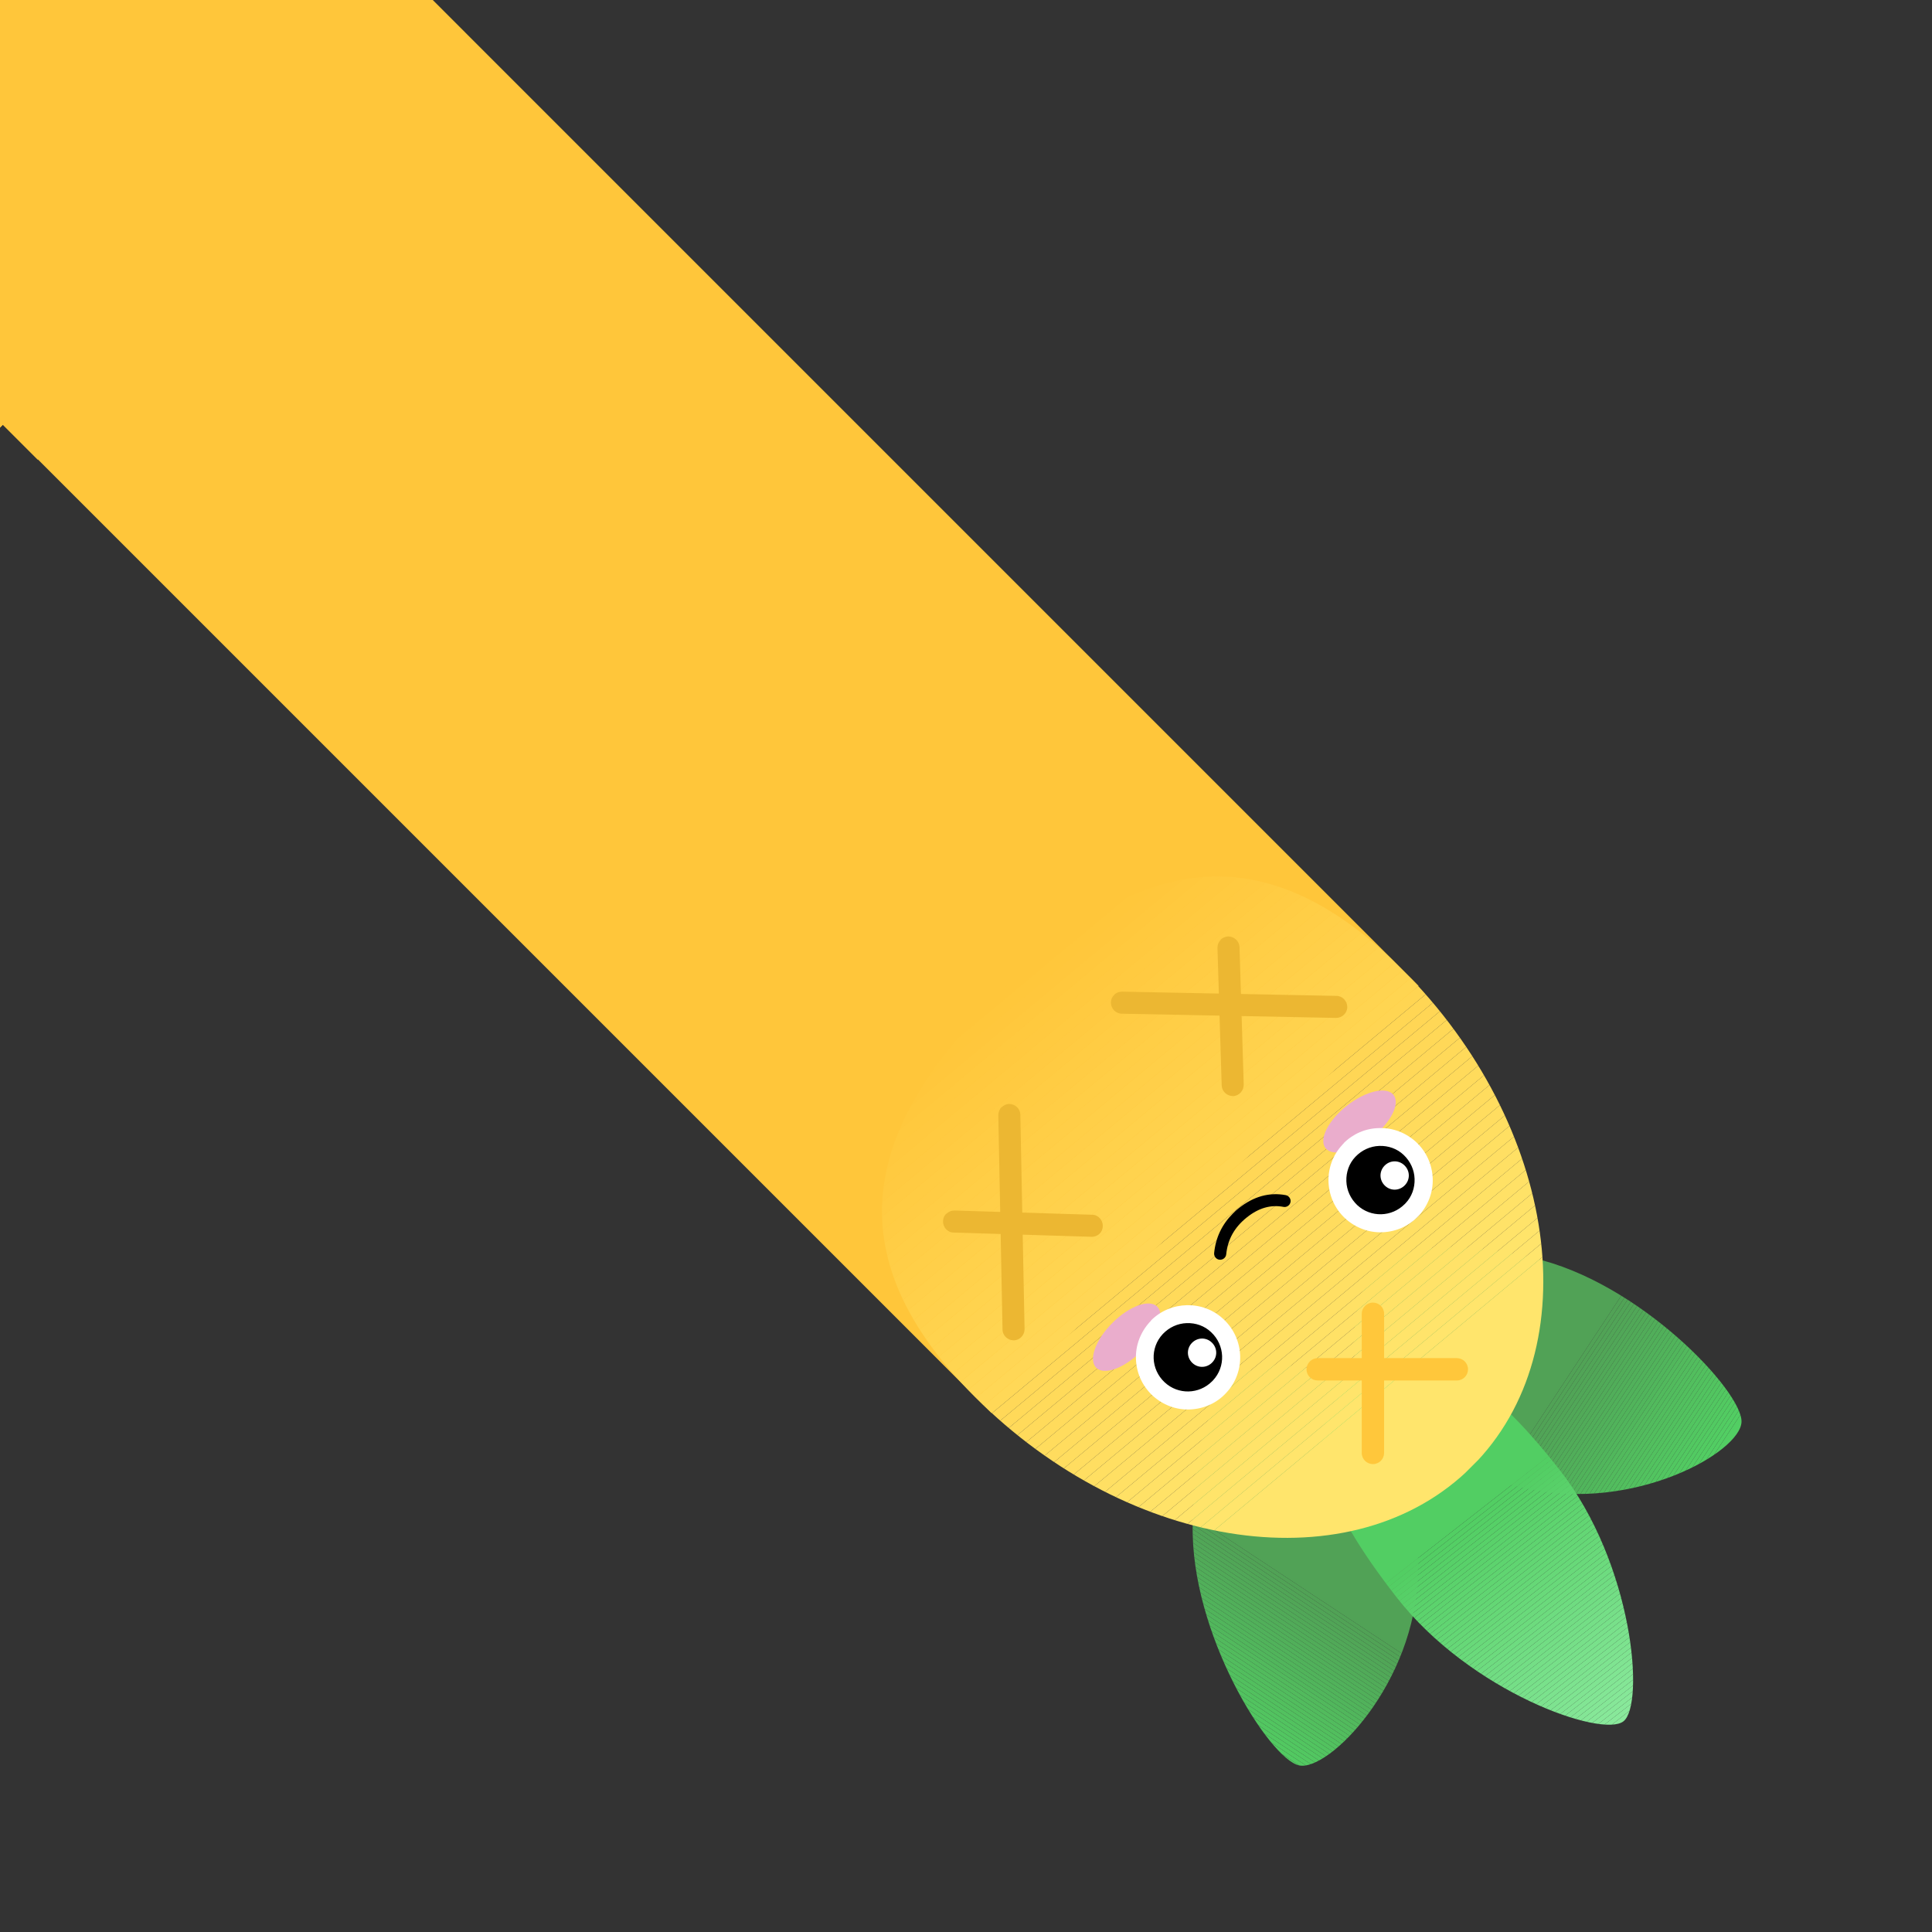 <?xml version="1.0" encoding="UTF-8"?>
<svg id="Layer_1" xmlns="http://www.w3.org/2000/svg" xmlns:xlink="http://www.w3.org/1999/xlink" viewBox="0 0 64 64">
  <rect x="0" y="0" width="64" height="64" fill="#333333" stroke="none"/>
  <defs>
    <style>
      .cls-1, .cls-2 {
        fill: #ffc63a;
      }

      .cls-3 {
        fill: #52c25f;
      }

      .cls-3, .cls-4, .cls-5, .cls-6, .cls-7, .cls-8, .cls-9, .cls-10, .cls-11, .cls-12, .cls-13, .cls-14, .cls-15, .cls-16, .cls-17, .cls-18, .cls-19, .cls-20, .cls-21, .cls-22, .cls-23, .cls-24, .cls-25, .cls-26, .cls-27, .cls-28, .cls-29, .cls-30, .cls-31, .cls-32, .cls-33, .cls-34, .cls-35, .cls-36, .cls-37, .cls-38, .cls-39, .cls-40, .cls-41, .cls-42, .cls-43, .cls-44, .cls-45, .cls-46, .cls-47, .cls-48, .cls-49, .cls-50, .cls-51, .cls-52, .cls-53, .cls-54, .cls-55, .cls-56, .cls-57, .cls-58, .cls-59, .cls-60, .cls-61, .cls-62, .cls-63, .cls-64, .cls-65, .cls-66, .cls-67, .cls-68, .cls-69, .cls-70, .cls-71, .cls-72, .cls-73, .cls-74, .cls-75, .cls-76, .cls-77, .cls-78, .cls-79, .cls-80, .cls-2, .cls-81, .cls-82, .cls-83, .cls-84, .cls-85, .cls-86, .cls-87, .cls-88, .cls-89, .cls-90, .cls-91, .cls-92, .cls-93, .cls-94, .cls-95, .cls-96, .cls-97, .cls-98, .cls-99, .cls-100, .cls-101, .cls-102, .cls-103, .cls-104, .cls-105, .cls-106, .cls-107, .cls-108, .cls-109, .cls-110, .cls-111, .cls-112, .cls-113, .cls-114, .cls-115, .cls-116, .cls-117, .cls-118, .cls-119, .cls-120, .cls-121, .cls-122, .cls-123, .cls-124, .cls-125, .cls-126, .cls-127, .cls-128, .cls-129, .cls-130, .cls-131, .cls-132, .cls-133, .cls-134, .cls-135, .cls-136, .cls-137, .cls-138, .cls-139, .cls-140, .cls-141, .cls-142, .cls-143, .cls-144, .cls-145, .cls-146, .cls-147, .cls-148, .cls-149, .cls-150, .cls-151, .cls-152, .cls-153 {
        fill-rule: evenodd;
      }

      .cls-4 {
        fill: #52b95d;
      }

      .cls-5 {
        fill: #fc4;
      }

      .cls-6 {
        fill: #ffcf48;
      }

      .cls-7 {
        fill: #ffdc5e;
      }

      .cls-8 {
        fill: #ffce47;
      }

      .cls-9 {
        fill: #ffd654;
      }

      .cls-10 {
        fill: #89e99b;
      }

      .cls-11 {
        fill: #51a457;
      }

      .cls-12 {
        fill: #82e594;
      }

      .cls-13 {
        fill: #54cf65;
      }

      .cls-14 {
        fill: #51a858;
      }

      .cls-15 {
        fill: #51b65c;
      }

      .cls-16 {
        fill: #52c460;
      }

      .cls-17 {
        fill: #ffda5a;
      }

      .cls-18 {
        fill: #51b25b;
      }

      .cls-19 {
        fill: #83e695;
      }

      .cls-20, .cls-154 {
        fill: #fff;
      }

      .cls-21 {
        fill: #52bd5e;
      }

      .cls-22 {
        fill: #7be28d;
      }

      .cls-23 {
        fill: #7ce28e;
      }

      .cls-155, .cls-88 {
        fill: #ffc73b;
      }

      .cls-24 {
        fill: #5dd36e;
      }

      .cls-25 {
        fill: #ffd655;
      }

      .cls-26 {
        fill: #ffe165;
      }

      .cls-27 {
        fill: #71dd83;
      }

      .cls-28 {
        fill: #ffda5b;
      }

      .cls-29 {
        fill: #ffe56c;
      }

      .cls-30 {
        fill: #52c05f;
      }

      .cls-31 {
        fill: #5cd36d;
      }

      .cls-32 {
        fill: #51ac59;
      }

      .cls-33 {
        fill: #51a758;
      }

      .cls-34 {
        fill: #52c661;
      }

      .cls-35 {
        fill: #ffca40;
      }

      .cls-36 {
        fill: #5ed46f;
      }

      .cls-37 {
        fill: #75df87;
      }

      .cls-38 {
        fill: #ffe267;
      }

      .cls-39 {
        fill: #51b35b;
      }

      .cls-40 {
        fill: #ffd858;
      }

      .cls-41 {
        fill: #ffdc5d;
      }

      .cls-42 {
        fill: #87e899;
      }

      .cls-43 {
        fill: #73de85;
      }

      .cls-44 {
        fill: #6ddb7e;
      }

      .cls-45 {
        fill: #ffd450;
      }

      .cls-156 {
        fill: #eaadcc;
      }

      .cls-46 {
        fill: #ffcc43;
      }

      .cls-47 {
        fill: #86e798;
      }

      .cls-48 {
        fill: #51a356;
      }

      .cls-49 {
        fill: #51b45b;
      }

      .cls-50 {
        fill: #6edc80;
      }

      .cls-51 {
        fill: #ffdd60;
      }

      .cls-52 {
        fill: #ffce46;
      }

      .cls-53 {
        fill: #ffc93f;
      }

      .cls-54 {
        fill: #ffcf49;
      }

      .cls-55 {
        fill: #65d776;
      }

      .cls-56 {
        fill: #88e89a;
      }

      .cls-57 {
        fill: #ffe268;
      }

      .cls-58 {
        fill: #52ba5d;
      }

      .cls-59 {
        fill: #51b05a;
      }

      .cls-60 {
        fill: #51ae5a;
      }

      .cls-61 {
        fill: #52be5e;
      }

      .cls-62 {
        fill: #ffd14b;
      }

      .cls-63 {
        fill: #5ad26b;
      }

      .cls-64 {
        fill: #5fd470;
      }

      .cls-65 {
        fill: #63d674;
      }

      .cls-66 {
        fill: #52c15f;
      }

      .cls-67 {
        fill: #ffdf62;
      }

      .cls-68 {
        fill: #56d067;
      }

      .cls-69 {
        fill: #51ad59;
      }

      .cls-70 {
        fill: #77e089;
      }

      .cls-71 {
        fill: #6bda7c;
      }

      .cls-72 {
        fill: #52c761;
      }

      .cls-157 {
        clip-path: url(#clippath-1);
      }

      .cls-158 {
        clip-path: url(#clippath-3);
      }

      .cls-159 {
        clip-path: url(#clippath-2);
      }

      .cls-73 {
        fill: #ffe46a;
      }

      .cls-74 {
        fill: #52c360;
      }

      .cls-75 {
        fill: #ffdb5c;
      }

      .cls-77 {
        fill: #52c560;
      }

      .cls-78 {
        fill: #ffe46b;
      }

      .cls-79 {
        fill: #60d571;
      }

      .cls-80 {
        fill: #ffd34e;
      }

      .cls-81 {
        fill: #ffd857;
      }

      .cls-82 {
        fill: #ffd24d;
      }

      .cls-83 {
        fill: #ffe064;
      }

      .cls-84 {
        fill: #52bb5d;
      }

      .cls-85 {
        fill: #51a256;
      }

      .cls-86 {
        fill: #ffc93e;
      }

      .cls-87 {
        fill: #52bf5e;
      }

      .cls-160 {
        clip-rule: evenodd;
        fill: none;
      }

      .cls-89 {
        fill: #ffd552;
      }

      .cls-90 {
        fill: #8ae99c;
      }

      .cls-91 {
        fill: #81e593;
      }

      .cls-92 {
        fill: #ffd14c;
      }

      .cls-93 {
        fill: #52cc62;
      }

      .cls-94 {
        fill: #67d878;
      }

      .cls-95 {
        fill: #ffe369;
      }

      .cls-96 {
        fill: #74de86;
      }

      .cls-97 {
        fill: #52cd63;
      }

      .cls-98 {
        fill: #62d673;
      }

      .cls-99 {
        fill: #51b75c;
      }

      .cls-100 {
        fill: #7ae18c;
      }

      .cls-101 {
        fill: #69d97a;
      }

      .cls-102 {
        fill: #7ee390;
      }

      .cls-103 {
        fill: #ffd04a;
      }

      .cls-104 {
        fill: #51af5a;
      }

      .cls-105 {
        fill: #5bd26c;
      }

      .cls-106 {
        fill: #55cf66;
      }

      .cls-107 {
        fill: #ffe166;
      }

      .cls-108 {
        fill: #ffc73c;
      }

      .cls-109 {
        fill: #52cb62;
      }

      .cls-110 {
        fill: #51a657;
      }

      .cls-111 {
        fill: #51aa58;
      }

      .cls-112 {
        fill: #ffcd45;
      }

      .cls-113 {
        fill: #51a557;
      }

      .cls-114 {
        fill: #80e492;
      }

      .cls-115 {
        fill: #52bc5e;
      }

      .cls-116 {
        fill: #ffdf63;
      }

      .cls-117 {
        fill: #61d572;
      }

      .cls-118 {
        fill: #6fdc81;
      }

      .cls-119 {
        fill: #ffd756;
      }

      .cls-120 {
        fill: #6ada7b;
      }

      .cls-121 {
        fill: #ffd959;
      }

      .cls-122 {
        fill: #76df88;
      }

      .cls-123 {
        fill: #6cdb7d;
      }

      .cls-124 {
        fill: #85e797;
      }

      .cls-125 {
        fill: #51b55c;
      }

      .cls-126 {
        fill: #ffc83d;
      }

      .cls-127 {
        fill: #51ab59;
      }

      .cls-128 {
        fill: #84e696;
      }

      .cls-129 {
        fill: #ffdd5f;
      }

      .cls-130 {
        fill: #58d169;
      }

      .cls-131 {
        fill: #7de38f;
      }

      .cls-132 {
        fill: #72dd84;
      }

      .cls-133 {
        fill: #66d877;
      }

      .cls-161 {
        fill: #ecb732;
      }

      .cls-134 {
        fill: #7fe491;
      }

      .cls-135 {
        fill: #53ce64;
      }

      .cls-136 {
        fill: #59d16a;
      }

      .cls-137 {
        fill: #52ca62;
      }

      .cls-138 {
        fill: #68d979;
      }

      .cls-139 {
        fill: #ffd551;
      }

      .cls-140 {
        fill: #52c861;
      }

      .cls-141 {
        fill: #64d775;
      }

      .cls-142 {
        fill: #ffde61;
      }

      .cls-143 {
        fill: #57d068;
      }

      .cls-162 {
        clip-path: url(#clippath);
      }

      .cls-144 {
        fill: #52c961;
      }

      .cls-145 {
        fill: #79e18b;
      }

      .cls-146 {
        fill: #78e08a;
      }

      .cls-147 {
        fill: #70dc82;
      }

      .cls-148 {
        fill: #51a958;
      }

      .cls-149 {
        fill: #ffcb42;
      }

      .cls-150 {
        fill: #52ce63;
      }

      .cls-151 {
        fill: #ffca41;
      }

      .cls-152 {
        fill: #51b15b;
      }

      .cls-153 {
        fill: #ffd34f;
      }
    </style>
    <clipPath id="clippath">
      <path class="cls-160" d="M44.86,44.23c-.07,2.96,2.18,4.29,5.72,5.08s7.08-1.2,7.11-2.21-3.38-4.64-6.92-5.43c-3.54-.79-5.84-.4-5.91,2.56h0Z"/>
    </clipPath>
    <clipPath id="clippath-1">
      <path class="cls-160" d="M43.35,45.34c-2.89-.65-3.75,1.5-3.84,5.13s2.53,7.79,3.52,8.01c.98.22,3.86-2.71,3.94-6.34s-.73-6.15-3.63-6.8h0Z"/>
    </clipPath>
    <clipPath id="clippath-2">
      <path class="cls-160" d="M44.93,45.7c-2.09,1.64-1.1,4.09,1.34,7.22s6.8,4.66,7.51,4.1.33-5.2-2.11-8.32-4.64-4.64-6.74-3Z"/>
    </clipPath>
    <clipPath id="clippath-3">
      <path class="cls-160" d="M33.09,32.91c-3.91,3.91-5.94,8.22-.79,13.37s12.55,6.21,16.46,2.3,2.85-11.3-2.3-16.46-9.45-3.12-13.36.79Z"/>
    </clipPath>
  </defs>
  <rect class="cls-1" x="-25.71" y="-49.85" width="20.01" height="67.95" transform="translate(6.63 -15.75) rotate(-45)"/>
  <rect class="cls-1" x="5.88" y="-18.27" width="20.01" height="67.95" transform="translate(38.23 15.58) rotate(135)"/>
  <g>
    <g>
      <g class="cls-162">
        <polygon class="cls-150" points="55.24 50.52 58.08 46.22 58.81 46.96 55.24 50.52"/>
        <polygon class="cls-150" points="54.81 50.96 57.99 46.13 58.08 46.22 55.24 50.52 54.81 50.96"/>
        <polygon class="cls-97" points="54.37 51.39 57.9 46.04 57.99 46.13 54.81 50.96 54.37 51.39"/>
        <polygon class="cls-93" points="53.94 51.83 57.81 45.95 57.9 46.04 54.37 51.39 53.94 51.83"/>
        <polygon class="cls-109" points="53.5 52.26 57.72 45.86 57.81 45.95 53.94 51.83 53.5 52.26"/>
        <polygon class="cls-137" points="53.07 52.7 57.63 45.77 57.72 45.86 53.5 52.26 53.07 52.7"/>
        <polygon class="cls-144" points="52.63 53.13 57.54 45.69 57.63 45.77 53.07 52.7 52.63 53.13"/>
        <polygon class="cls-140" points="52.2 53.57 57.45 45.6 57.54 45.69 52.63 53.13 52.2 53.57"/>
        <polygon class="cls-72" points="51.76 54.01 57.36 45.51 57.45 45.6 52.2 53.57 51.76 54.01"/>
        <polygon class="cls-34" points="51.61 54.01 57.27 45.42 57.36 45.51 51.76 54.01 51.68 54.09 51.61 54.01"/>
        <polygon class="cls-77" points="51.52 53.92 57.18 45.33 57.27 45.42 51.61 54.01 51.52 53.92"/>
        <polygon class="cls-16" points="51.43 53.83 57.09 45.24 57.18 45.33 51.52 53.92 51.43 53.83"/>
        <polygon class="cls-74" points="51.34 53.74 57 45.15 57.09 45.24 51.43 53.83 51.34 53.74"/>
        <polygon class="cls-3" points="51.25 53.65 56.91 45.06 57 45.15 51.34 53.74 51.25 53.65"/>
        <polygon class="cls-66" points="51.16 53.56 56.82 44.97 56.91 45.06 51.25 53.65 51.16 53.56"/>
        <polygon class="cls-30" points="51.07 53.47 56.73 44.88 56.82 44.97 51.16 53.56 51.07 53.47"/>
        <polygon class="cls-87" points="50.98 53.38 56.64 44.79 56.73 44.88 51.07 53.47 50.98 53.38"/>
        <polygon class="cls-61" points="50.89 53.3 56.55 44.7 56.64 44.79 50.98 53.38 50.89 53.3"/>
        <polygon class="cls-21" points="50.8 53.21 56.46 44.61 56.55 44.7 50.89 53.3 50.8 53.21"/>
        <polygon class="cls-115" points="50.71 53.12 56.37 44.52 56.46 44.61 50.8 53.21 50.71 53.12"/>
        <polygon class="cls-84" points="50.62 53.03 56.28 44.43 56.37 44.52 50.71 53.12 50.62 53.03"/>
        <polygon class="cls-58" points="50.53 52.94 56.19 44.34 56.28 44.43 50.62 53.03 50.53 52.94"/>
        <polygon class="cls-4" points="50.44 52.85 56.1 44.25 56.19 44.34 50.53 52.94 50.44 52.85"/>
        <polygon class="cls-99" points="50.35 52.76 56.01 44.16 56.1 44.25 50.44 52.85 50.35 52.76"/>
        <polygon class="cls-15" points="50.26 52.67 55.92 44.07 56.01 44.16 50.35 52.76 50.26 52.67"/>
        <polygon class="cls-125" points="50.17 52.58 55.83 43.98 55.92 44.07 50.26 52.67 50.17 52.58"/>
        <polygon class="cls-49" points="50.08 52.49 55.74 43.89 55.83 43.98 50.17 52.58 50.08 52.49"/>
        <polygon class="cls-39" points="49.99 52.4 55.65 43.8 55.74 43.89 50.08 52.49 49.99 52.4"/>
        <polygon class="cls-18" points="49.91 52.31 55.56 43.71 55.65 43.8 49.99 52.4 49.91 52.31"/>
        <polygon class="cls-152" points="49.82 52.22 55.47 43.62 55.56 43.71 49.91 52.31 49.82 52.22"/>
        <polygon class="cls-59" points="49.73 52.13 55.38 43.53 55.47 43.62 49.82 52.22 49.73 52.13"/>
        <polygon class="cls-104" points="49.64 52.04 55.3 43.44 55.38 43.53 49.73 52.13 49.64 52.04"/>
        <polygon class="cls-60" points="49.55 51.95 55.21 43.35 55.3 43.44 49.64 52.04 49.55 51.95"/>
        <polygon class="cls-69" points="49.46 51.86 55.12 43.26 55.21 43.35 49.55 51.95 49.46 51.86"/>
        <polygon class="cls-32" points="49.37 51.77 55.03 43.17 55.12 43.26 49.46 51.86 49.37 51.77"/>
        <polygon class="cls-127" points="49.28 51.68 54.94 43.08 55.03 43.17 49.37 51.77 49.28 51.68"/>
        <polygon class="cls-111" points="49.19 51.59 54.85 42.99 54.94 43.08 49.28 51.68 49.19 51.59"/>
        <polygon class="cls-148" points="49.1 51.5 54.76 42.91 54.85 42.99 49.19 51.59 49.1 51.5"/>
        <polygon class="cls-14" points="49.01 51.41 54.67 42.82 54.76 42.91 49.1 51.5 49.01 51.41"/>
        <polygon class="cls-33" points="48.92 51.32 54.58 42.73 54.67 42.82 49.01 51.41 48.92 51.32"/>
        <polygon class="cls-110" points="48.83 51.23 54.49 42.64 54.58 42.73 48.92 51.32 48.83 51.23"/>
        <polygon class="cls-113" points="48.74 51.14 54.4 42.55 54.49 42.64 48.83 51.23 48.74 51.14"/>
        <polygon class="cls-11" points="48.65 51.05 54.31 42.46 54.4 42.55 48.74 51.14 48.65 51.05"/>
        <polygon class="cls-48" points="48.56 50.96 54.22 42.37 54.31 42.46 48.65 51.05 48.56 50.96"/>
        <polygon class="cls-85" points="48.47 50.87 54.13 42.28 54.22 42.37 48.56 50.96 48.47 50.87"/>
        <polygon class="cls-85" points="54.13 42.28 48.47 50.87 41.89 44.3 49.02 37.17 54.13 42.28"/>
      </g>
      <g class="cls-157">
        <polygon class="cls-150" points="42.52 58.74 43.4 59.31 43.25 59.46 42.52 58.74"/>
        <polygon class="cls-150" points="42.08 58.3 43.49 59.23 43.4 59.31 42.52 58.74 42.08 58.3"/>
        <polygon class="cls-97" points="41.65 57.86 43.58 59.14 43.49 59.23 42.08 58.3 41.65 57.86"/>
        <polygon class="cls-93" points="41.21 57.43 43.67 59.05 43.58 59.14 41.65 57.86 41.21 57.43"/>
        <polygon class="cls-109" points="40.78 56.99 43.76 58.96 43.67 59.05 41.21 57.43 40.78 56.99"/>
        <polygon class="cls-137" points="40.34 56.56 43.85 58.87 43.76 58.96 40.78 56.99 40.34 56.56"/>
        <polygon class="cls-144" points="39.9 56.12 43.94 58.78 43.85 58.87 40.34 56.56 39.9 56.12"/>
        <polygon class="cls-140" points="39.47 55.69 44.03 58.69 43.94 58.78 39.9 56.12 39.47 55.69"/>
        <polygon class="cls-72" points="39.03 55.25 44.12 58.6 44.03 58.69 39.47 55.69 39.03 55.25"/>
        <polygon class="cls-34" points="38.6 54.81 44.21 58.51 44.12 58.6 39.03 55.25 38.6 54.81"/>
        <polygon class="cls-77" points="38.16 54.38 44.29 58.42 44.21 58.51 38.6 54.81 38.16 54.38"/>
        <polygon class="cls-16" points="37.73 53.94 44.38 58.33 44.29 58.42 38.16 54.38 37.73 53.94"/>
        <polygon class="cls-74" points="37.29 53.51 44.47 58.24 44.38 58.33 37.73 53.94 37.29 53.51"/>
        <polygon class="cls-3" points="36.85 53.07 44.56 58.15 44.47 58.24 37.29 53.51 36.85 53.07"/>
        <polygon class="cls-66" points="36.42 52.64 44.65 58.06 44.56 58.15 36.85 53.07 36.42 52.64"/>
        <polygon class="cls-30" points="35.98 52.2 44.74 57.97 44.65 58.06 36.42 52.64 35.98 52.2"/>
        <polygon class="cls-87" points="35.55 51.76 44.83 57.88 44.74 57.97 35.98 52.2 35.55 51.76"/>
        <polygon class="cls-61" points="35.11 51.33 44.92 57.79 44.83 57.88 35.55 51.76 35.11 51.33"/>
        <polygon class="cls-21" points="34.68 50.89 45.01 57.7 44.92 57.79 35.11 51.33 34.68 50.89"/>
        <polygon class="cls-115" points="34.51 50.63 45.1 57.61 45.01 57.7 34.68 50.89 34.46 50.68 34.51 50.63"/>
        <polygon class="cls-84" points="34.6 50.54 45.19 57.52 45.1 57.61 34.51 50.63 34.6 50.54"/>
        <polygon class="cls-58" points="34.69 50.45 45.28 57.43 45.19 57.52 34.6 50.54 34.69 50.45"/>
        <polygon class="cls-4" points="34.78 50.36 45.37 57.34 45.28 57.43 34.69 50.45 34.78 50.36"/>
        <polygon class="cls-99" points="34.87 50.28 45.46 57.25 45.37 57.34 34.78 50.36 34.87 50.28"/>
        <polygon class="cls-15" points="34.96 50.19 45.55 57.16 45.46 57.25 34.87 50.28 34.96 50.19"/>
        <polygon class="cls-125" points="35.05 50.1 45.64 57.07 45.55 57.16 34.96 50.19 35.05 50.1"/>
        <polygon class="cls-49" points="35.14 50.01 45.73 56.98 45.64 57.07 35.05 50.1 35.14 50.01"/>
        <polygon class="cls-39" points="35.23 49.92 45.82 56.89 45.73 56.98 35.14 50.01 35.23 49.92"/>
        <polygon class="cls-18" points="35.32 49.83 45.91 56.8 45.82 56.89 35.23 49.92 35.32 49.83"/>
        <polygon class="cls-152" points="35.41 49.74 46 56.71 45.91 56.8 35.32 49.83 35.41 49.74"/>
        <polygon class="cls-59" points="35.5 49.65 46.09 56.62 46 56.71 35.41 49.74 35.5 49.65"/>
        <polygon class="cls-104" points="35.58 49.56 46.18 56.53 46.09 56.62 35.5 49.65 35.58 49.56"/>
        <polygon class="cls-60" points="35.67 49.47 46.27 56.45 46.18 56.53 35.58 49.56 35.67 49.47"/>
        <polygon class="cls-69" points="35.76 49.38 46.36 56.36 46.27 56.45 35.67 49.47 35.76 49.38"/>
        <polygon class="cls-32" points="35.85 49.29 46.45 56.27 46.36 56.36 35.76 49.38 35.85 49.29"/>
        <polygon class="cls-127" points="35.94 49.2 46.54 56.18 46.45 56.27 35.85 49.29 35.94 49.2"/>
        <polygon class="cls-111" points="36.03 49.11 46.63 56.09 46.54 56.18 35.94 49.2 36.03 49.11"/>
        <polygon class="cls-148" points="36.12 49.02 46.72 56 46.63 56.09 36.03 49.11 36.12 49.02"/>
        <polygon class="cls-14" points="36.21 48.93 46.81 55.91 46.72 56 36.12 49.02 36.21 48.93"/>
        <polygon class="cls-33" points="36.3 48.84 46.9 55.82 46.81 55.91 36.21 48.93 36.3 48.84"/>
        <polygon class="cls-110" points="36.39 48.75 46.99 55.73 46.9 55.82 36.3 48.84 36.39 48.75"/>
        <polygon class="cls-113" points="36.48 48.66 47.07 55.64 46.99 55.73 36.39 48.75 36.48 48.66"/>
        <polygon class="cls-11" points="36.57 48.57 47.16 55.55 47.07 55.64 36.48 48.66 36.57 48.57"/>
        <polygon class="cls-48" points="36.66 48.48 47.25 55.46 47.16 55.55 36.57 48.57 36.66 48.48"/>
        <polygon class="cls-85" points="36.75 48.39 47.34 55.37 47.25 55.46 36.66 48.48 36.75 48.39"/>
        <polygon class="cls-85" points="47.34 55.37 36.75 48.39 42.7 42.44 51.48 51.23 47.34 55.37"/>
      </g>
      <g class="cls-159">
        <polygon class="cls-90" points="51.49 58.81 54.49 56.47 51.81 59.14 51.49 58.81"/>
        <polygon class="cls-90" points="51.38 58.71 55.35 55.6 54.49 56.47 51.49 58.81 51.38 58.71"/>
        <polygon class="cls-10" points="51.27 58.6 56.21 54.74 55.35 55.6 51.38 58.71 51.27 58.6"/>
        <polygon class="cls-56" points="51.17 58.5 57.07 53.88 56.21 54.74 51.27 58.6 51.17 58.5"/>
        <polygon class="cls-42" points="51.06 58.39 57.23 53.57 57.31 53.65 57.07 53.88 51.17 58.5 51.06 58.39"/>
        <polygon class="cls-47" points="50.96 58.29 57.12 53.47 57.23 53.57 51.06 58.39 50.96 58.29"/>
        <polygon class="cls-124" points="50.85 58.18 57.02 53.36 57.12 53.47 50.96 58.29 50.85 58.18"/>
        <polygon class="cls-128" points="50.75 58.07 56.91 53.26 57.02 53.36 50.85 58.18 50.75 58.07"/>
        <polygon class="cls-19" points="50.64 57.97 56.81 53.15 56.91 53.26 50.75 58.07 50.64 57.97"/>
        <polygon class="cls-12" points="50.53 57.86 56.7 53.05 56.81 53.15 50.64 57.97 50.53 57.86"/>
        <polygon class="cls-91" points="50.43 57.76 56.6 52.94 56.7 53.05 50.53 57.86 50.43 57.76"/>
        <polygon class="cls-114" points="50.32 57.65 56.49 52.83 56.6 52.94 50.43 57.76 50.32 57.65"/>
        <polygon class="cls-134" points="50.22 57.55 56.39 52.73 56.49 52.83 50.32 57.65 50.22 57.55"/>
        <polygon class="cls-102" points="50.11 57.44 56.28 52.62 56.39 52.73 50.22 57.55 50.11 57.44"/>
        <polygon class="cls-131" points="50.01 57.34 56.17 52.52 56.28 52.62 50.11 57.44 50.01 57.34"/>
        <polygon class="cls-23" points="49.9 57.23 56.07 52.41 56.17 52.52 50.01 57.34 49.9 57.23"/>
        <polygon class="cls-22" points="49.8 57.12 55.96 52.31 56.07 52.41 49.9 57.23 49.8 57.12"/>
        <polygon class="cls-100" points="49.69 57.02 55.86 52.2 55.96 52.31 49.8 57.12 49.69 57.02"/>
        <polygon class="cls-145" points="49.58 56.91 55.75 52.09 55.86 52.2 49.69 57.02 49.58 56.91"/>
        <polygon class="cls-146" points="49.48 56.81 55.65 51.99 55.75 52.09 49.58 56.91 49.48 56.81"/>
        <polygon class="cls-70" points="49.37 56.7 55.54 51.88 55.65 51.99 49.48 56.81 49.37 56.7"/>
        <polygon class="cls-122" points="49.27 56.6 55.43 51.78 55.54 51.88 49.37 56.7 49.27 56.6"/>
        <polygon class="cls-37" points="49.16 56.49 55.33 51.67 55.43 51.78 49.27 56.6 49.16 56.49"/>
        <polygon class="cls-96" points="49.06 56.38 55.22 51.57 55.33 51.67 49.16 56.49 49.06 56.38"/>
        <polygon class="cls-43" points="48.95 56.28 55.12 51.46 55.22 51.57 49.06 56.38 48.95 56.28"/>
        <polygon class="cls-132" points="48.85 56.17 55.01 51.36 55.12 51.46 48.95 56.28 48.85 56.17"/>
        <polygon class="cls-27" points="48.74 56.07 54.91 51.25 55.01 51.36 48.85 56.17 48.74 56.07"/>
        <polygon class="cls-147" points="48.63 55.96 54.8 51.14 54.91 51.25 48.74 56.07 48.63 55.96"/>
        <polygon class="cls-118" points="48.53 55.86 54.7 51.04 54.8 51.14 48.63 55.96 48.53 55.86"/>
        <polygon class="cls-50" points="48.42 55.75 54.59 50.93 54.7 51.04 48.53 55.86 48.42 55.75"/>
        <polygon class="cls-44" points="48.32 55.65 54.48 50.83 54.59 50.93 48.42 55.75 48.32 55.65"/>
        <polygon class="cls-123" points="48.21 55.54 54.38 50.72 54.48 50.83 48.32 55.65 48.21 55.54"/>
        <polygon class="cls-71" points="48.11 55.43 54.27 50.62 54.38 50.72 48.21 55.54 48.11 55.43"/>
        <polygon class="cls-120" points="48 55.33 54.17 50.51 54.27 50.62 48.11 55.43 48 55.33"/>
        <polygon class="cls-101" points="47.89 55.22 54.06 50.4 54.17 50.51 48 55.33 47.89 55.22"/>
        <polygon class="cls-138" points="47.79 55.12 53.96 50.3 54.06 50.4 47.89 55.22 47.79 55.12"/>
        <polygon class="cls-94" points="47.68 55.01 53.85 50.19 53.96 50.3 47.79 55.12 47.68 55.01"/>
        <polygon class="cls-133" points="47.58 54.91 53.74 50.09 53.85 50.19 47.68 55.01 47.58 54.91"/>
        <polygon class="cls-55" points="47.47 54.8 53.64 49.98 53.74 50.09 47.58 54.91 47.47 54.8"/>
        <polygon class="cls-141" points="47.37 54.7 53.53 49.88 53.64 49.98 47.47 54.8 47.37 54.7"/>
        <polygon class="cls-65" points="47.26 54.59 53.43 49.77 53.53 49.88 47.37 54.7 47.26 54.59"/>
        <polygon class="cls-98" points="47.16 54.48 53.32 49.67 53.43 49.77 47.26 54.59 47.16 54.48"/>
        <polygon class="cls-117" points="47.05 54.38 53.22 49.56 53.32 49.67 47.16 54.48 47.05 54.38"/>
        <polygon class="cls-79" points="46.94 54.27 53.11 49.45 53.22 49.56 47.05 54.38 46.94 54.27"/>
        <polygon class="cls-64" points="46.84 54.17 53.01 49.35 53.11 49.45 46.94 54.27 46.84 54.17"/>
        <polygon class="cls-36" points="46.73 54.06 52.9 49.24 53.01 49.35 46.84 54.17 46.73 54.06"/>
        <polygon class="cls-24" points="46.63 53.96 52.79 49.14 52.9 49.24 46.73 54.06 46.63 53.96"/>
        <polygon class="cls-31" points="46.52 53.85 52.69 49.03 52.79 49.14 46.63 53.96 46.52 53.85"/>
        <polygon class="cls-105" points="46.42 53.74 52.58 48.93 52.69 49.03 46.52 53.85 46.42 53.74"/>
        <polygon class="cls-63" points="46.31 53.64 52.48 48.82 52.58 48.93 46.42 53.74 46.31 53.64"/>
        <polygon class="cls-136" points="46.2 53.53 52.37 48.71 52.48 48.82 46.31 53.64 46.2 53.53"/>
        <polygon class="cls-130" points="46.1 53.43 52.27 48.61 52.37 48.71 46.2 53.53 46.1 53.43"/>
        <polygon class="cls-143" points="45.99 53.32 52.16 48.5 52.27 48.61 46.1 53.43 45.99 53.32"/>
        <polygon class="cls-68" points="45.89 53.22 52.05 48.4 52.16 48.5 45.99 53.32 45.89 53.22"/>
        <polygon class="cls-106" points="45.78 53.11 51.95 48.29 52.05 48.4 45.89 53.22 45.78 53.11"/>
        <polygon class="cls-13" points="45.68 53.01 51.84 48.19 51.95 48.29 45.78 53.11 45.68 53.01"/>
        <polygon class="cls-135" points="45.57 52.9 51.74 48.08 51.84 48.19 45.68 53.01 45.57 52.9"/>
        <polygon class="cls-150" points="45.47 52.79 51.63 47.98 51.74 48.08 45.57 52.9 45.47 52.79"/>
        <polygon class="cls-150" points="51.63 47.98 45.47 52.79 41.42 48.75 46.92 43.26 51.63 47.98"/>
      </g>
    </g>
    <g class="cls-158">
      <polygon class="cls-29" points="38.31 52.29 53.76 39.42 55.83 41.5 41.67 55.66 38.31 52.29"/>
      <polygon class="cls-29" points="38.05 52.03 53.5 39.16 53.76 39.42 38.31 52.29 38.05 52.03"/>
      <polygon class="cls-78" points="37.79 51.77 53.24 38.9 53.5 39.16 38.05 52.03 37.79 51.77"/>
      <polygon class="cls-73" points="37.53 51.51 52.98 38.64 53.24 38.9 37.79 51.77 37.53 51.51"/>
      <polygon class="cls-95" points="37.27 51.25 52.71 38.38 52.98 38.64 37.53 51.51 37.27 51.25"/>
      <polygon class="cls-57" points="37.01 50.99 52.45 38.12 52.71 38.38 37.27 51.25 37.01 50.99"/>
      <polygon class="cls-38" points="36.75 50.73 52.19 37.86 52.45 38.12 37.01 50.99 36.75 50.73"/>
      <polygon class="cls-107" points="36.49 50.47 51.93 37.6 52.19 37.86 36.75 50.73 36.49 50.47"/>
      <polygon class="cls-26" points="36.23 50.21 51.67 37.34 51.93 37.6 36.49 50.47 36.23 50.21"/>
      <polygon class="cls-83" points="35.97 49.95 51.41 37.08 51.67 37.34 36.23 50.21 35.97 49.95"/>
      <polygon class="cls-116" points="35.7 49.69 51.15 36.82 51.41 37.08 35.97 49.95 35.7 49.69"/>
      <polygon class="cls-67" points="35.44 49.43 50.89 36.56 51.15 36.82 35.7 49.69 35.44 49.43"/>
      <polygon class="cls-142" points="35.18 49.17 50.63 36.3 50.89 36.56 35.44 49.43 35.18 49.17"/>
      <polygon class="cls-51" points="34.92 48.91 50.37 36.04 50.63 36.3 35.18 49.17 34.92 48.91"/>
      <polygon class="cls-129" points="34.66 48.65 50.11 35.78 50.37 36.04 34.92 48.91 34.66 48.65"/>
      <polygon class="cls-7" points="34.4 48.39 49.85 35.52 50.11 35.78 34.66 48.65 34.4 48.39"/>
      <polygon class="cls-41" points="34.14 48.13 49.59 35.26 49.85 35.52 34.4 48.39 34.14 48.13"/>
      <polygon class="cls-75" points="33.88 47.87 49.33 35 49.59 35.26 34.14 48.13 33.88 47.87"/>
      <polygon class="cls-28" points="33.62 47.61 49.07 34.74 49.33 35 33.88 47.87 33.62 47.61"/>
      <polygon class="cls-17" points="33.36 47.35 48.81 34.48 49.07 34.74 33.62 47.61 33.36 47.35"/>
      <polygon class="cls-121" points="33.1 47.09 48.55 34.22 48.81 34.48 33.36 47.35 33.1 47.09"/>
      <polygon class="cls-40" points="32.84 46.83 48.29 33.96 48.55 34.22 33.1 47.09 32.84 46.83"/>
      <polygon class="cls-81" points="32.58 46.57 48.03 33.7 48.29 33.96 32.84 46.83 32.58 46.57"/>
      <polygon class="cls-119" points="32.32 46.31 47.77 33.44 48.03 33.7 32.58 46.57 32.32 46.31"/>
      <polygon class="cls-25" points="32.06 46.05 47.51 33.18 47.77 33.44 32.32 46.31 32.06 46.05"/>
      <polygon class="cls-9" points="31.8 45.79 47.25 32.92 47.51 33.18 32.06 46.05 31.8 45.79"/>
      <polygon class="cls-89" points="31.54 45.53 46.99 32.66 47.25 32.92 31.8 45.79 31.54 45.53"/>
      <polygon class="cls-139" points="31.28 45.27 46.73 32.4 46.99 32.66 31.54 45.53 31.28 45.27"/>
      <polygon class="cls-45" points="31.02 45.01 46.47 32.14 46.73 32.4 31.28 45.27 31.02 45.01"/>
      <polygon class="cls-153" points="30.76 44.75 46.21 31.88 46.47 32.14 31.02 45.01 30.76 44.75"/>
      <polygon class="cls-80" points="30.5 44.49 45.95 31.62 46.21 31.88 30.76 44.75 30.5 44.49"/>
      <polygon class="cls-82" points="30.24 44.23 45.69 31.36 45.95 31.62 30.5 44.49 30.24 44.23"/>
      <polygon class="cls-92" points="29.98 43.97 45.43 31.1 45.69 31.36 30.24 44.23 29.98 43.97"/>
      <polygon class="cls-62" points="29.72 43.7 45.17 30.84 45.43 31.1 29.98 43.97 29.72 43.7"/>
      <polygon class="cls-103" points="29.46 43.44 44.91 30.57 45.17 30.84 29.72 43.7 29.46 43.44"/>
      <polygon class="cls-54" points="29.2 43.18 44.65 30.31 44.91 30.57 29.46 43.44 29.2 43.18"/>
      <polygon class="cls-6" points="28.94 42.92 44.39 30.05 44.65 30.31 29.2 43.18 28.94 42.92"/>
      <polygon class="cls-8" points="28.68 42.66 44.13 29.79 44.39 30.05 28.94 42.92 28.68 42.66"/>
      <polygon class="cls-52" points="28.42 42.4 43.86 29.53 44.13 29.79 28.68 42.66 28.42 42.4"/>
      <polygon class="cls-112" points="28.16 42.14 43.6 29.27 43.86 29.53 28.42 42.4 28.16 42.14"/>
      <polygon class="cls-5" points="27.9 41.88 43.34 29.01 43.6 29.27 28.16 42.14 27.9 41.88"/>
      <polygon class="cls-46" points="27.64 41.62 43.08 28.75 43.34 29.01 27.9 41.88 27.64 41.62"/>
      <polygon class="cls-149" points="27.38 41.36 42.82 28.49 43.08 28.75 27.64 41.62 27.38 41.36"/>
      <polygon class="cls-151" points="27.12 41.1 42.56 28.23 42.82 28.49 27.38 41.36 27.12 41.1"/>
      <polygon class="cls-35" points="26.85 40.84 42.3 27.97 42.56 28.23 27.12 41.1 26.85 40.84"/>
      <polygon class="cls-53" points="26.59 40.58 42.04 27.71 42.3 27.97 26.85 40.84 26.59 40.58"/>
      <polygon class="cls-86" points="26.33 40.32 41.78 27.45 42.04 27.71 26.59 40.58 26.33 40.32"/>
      <polygon class="cls-126" points="26.07 40.06 41.52 27.19 41.78 27.45 26.33 40.32 26.07 40.06"/>
      <polygon class="cls-108" points="28.14 37.86 41.26 26.93 41.52 27.19 26.07 40.06 26.01 39.99 28.14 37.86"/>
      <polygon class="cls-88" points="31 35.01 41 26.67 41.26 26.93 28.14 37.86 31 35.01"/>
      <polygon class="cls-2" points="33.85 32.15 40.74 26.41 41 26.67 31 35.01 33.85 32.15"/>
      <polygon class="cls-2" points="40.74 26.41 33.85 32.15 40.17 25.84 40.74 26.41"/>
    </g>
    <ellipse class="cls-156" cx="37.32" cy="44.3" rx="1.43" ry=".67" transform="translate(-20.39 39.36) rotate(-45)"/>
    <ellipse class="cls-156" cx="45.03" cy="37.15" rx="1.43" ry=".67" transform="translate(-13.32 35.6) rotate(-38)"/>
    <g>
      <path d="M40.83,40.21c.06-.06.13-.13.21-.19.49-.39,1.01-.53,1.55-.43.11.02.18.13.16.23-.02.11-.13.18-.23.16-.42-.08-.82.03-1.22.35-.4.32-.63.72-.68,1.22-.01.11-.11.19-.22.18s-.19-.11-.18-.22c.05-.51.26-.95.62-1.31Z"/>
      <path class="cls-76" d="M46.78,40.07c-.27.29-.63.44-1,.45-.37.01-.74-.11-1.03-.38s-.44-.63-.45-1c-.01-.37.11-.74.38-1.03s.63-.44,1-.45c.37-.01.74.11,1.03.38s.44.63.45,1c.01.37-.11.74-.38,1.03Z"/>
      <path class="cls-20" d="M45.88,39.28c.19.18.48.17.66-.02s.17-.48-.02-.66-.48-.17-.66.02c-.18.19-.17.48.02.66Z"/>
      <path class="cls-76" d="M40.4,45.94c-.27.29-.63.44-1,.45-.37.01-.74-.11-1.03-.38s-.44-.63-.45-1c-.01-.37.11-.74.38-1.03s.63-.44,1-.45c.37-.01.74.11,1.03.38s.44.63.45,1c.01.37-.11.74-.38,1.03Z"/>
      <g>
        <g>
          <path class="cls-154" d="M44.89,39.99c-.5-.46-.52-1.24-.06-1.74s1.24-.52,1.74-.06.52,1.24.06,1.74-1.24.52-1.74.06ZM44.62,40.28c.66.61,1.69.58,2.3-.08s.58-1.69-.08-2.3-1.69-.58-2.3.08-.58,1.69.08,2.3Z"/>
          <path class="cls-154" d="M44.51,37.87c.31-.31.72-.49,1.16-.5.46-.02.9.15,1.24.46.34.32.53.74.55,1.2.02.46-.15.9-.46,1.24-.32.34-.74.53-1.2.55-.46.02-.9-.15-1.24-.46h0c-.7-.65-.74-1.75-.09-2.44.01-.02.03-.03.04-.04ZM46.81,40.18s.03-.03.04-.04c.28-.3.42-.69.41-1.1-.01-.41-.19-.79-.49-1.07-.3-.28-.69-.42-1.1-.41-.41.01-.79.19-1.07.49-.58.62-.54,1.59.08,2.16h0c.3.28.69.42,1.1.41.39-.01.75-.17,1.03-.45ZM44.79,38.15c.24-.24.55-.38.89-.39.36-.01.69.11.95.36.26.24.41.57.42.93.01.36-.11.69-.36.95-.5.54-1.34.57-1.88.07-.26-.24-.41-.57-.42-.93-.01-.36.11-.69.36-.95.01-.01.02-.02.03-.03ZM46.53,39.89s.02-.02.03-.03c.21-.22.31-.51.3-.81-.01-.3-.14-.58-.36-.79-.22-.21-.51-.31-.81-.3-.3.01-.58.14-.79.36-.21.22-.31.51-.3.81.01.3.14.58.36.79.45.42,1.14.4,1.57-.03Z"/>
        </g>
        <g>
          <path class="cls-154" d="M38.51,45.86c-.5-.46-.52-1.24-.06-1.74s1.24-.52,1.74-.06.52,1.24.06,1.74-1.24.52-1.74.06ZM38.24,46.16c.66.61,1.69.58,2.3-.08s.58-1.69-.08-2.3-1.69-.58-2.3.08-.58,1.69.08,2.3Z"/>
          <path class="cls-154" d="M38.13,43.74c.65-.65,1.72-.68,2.4-.04.7.65.74,1.75.09,2.44-.31.34-.74.53-1.2.55-.46.02-.9-.15-1.24-.46h0c-.34-.32-.53-.74-.55-1.2-.02-.46.15-.9.46-1.24.01-.01.03-.03.04-.04ZM40.43,46.05s.03-.03.04-.04c.58-.62.54-1.59-.08-2.16-.62-.58-1.59-.54-2.16.08-.28.3-.42.69-.41,1.1.01.41.19.79.49,1.07h0c.3.28.69.42,1.1.41.39-.01.75-.17,1.03-.45ZM38.41,44.02c.24-.24.55-.38.89-.39.36-.01.69.11.95.36.54.5.57,1.34.07,1.88-.5.54-1.34.57-1.88.07h0c-.54-.5-.57-1.34-.07-1.88.01-.01.02-.02.03-.03ZM40.15,45.76s.02-.02.03-.03c.43-.46.4-1.17-.06-1.6-.22-.21-.51-.31-.81-.3-.3.01-.58.14-.79.36-.43.46-.4,1.17.06,1.6.45.42,1.14.4,1.57-.03Z"/>
        </g>
        <path class="cls-20" d="M39.5,45.15c.19.18.48.17.66-.02s.17-.48-.02-.66-.48-.17-.66.02-.17.48.02.66Z"/>
      </g>
    </g>
    <g>
      <g>
        <path class="cls-161" d="M36.9,32.96c.07-.07.16-.11.27-.11l7.1.14c.2,0,.36.17.36.37,0,.2-.17.36-.37.36l-7.1-.14c-.2,0-.36-.17-.36-.37,0-.1.04-.19.11-.25Z"/>
        <path class="cls-161" d="M40.43,31.13c.06-.06.15-.1.25-.11.2,0,.37.15.38.35l.14,4.56c0,.2-.15.37-.35.38-.2,0-.37-.15-.38-.35l-.14-4.56c0-.11.04-.2.11-.27Z"/>
      </g>
      <g>
        <path class="cls-161" d="M33.18,36.68c.06-.06.15-.11.25-.11.2,0,.37.16.37.36l.14,7.1c0,.2-.16.37-.36.37-.2,0-.37-.16-.37-.36l-.14-7.1c0-.1.04-.2.11-.27Z"/>
        <path class="cls-161" d="M31.35,40.21c.07-.07.16-.11.27-.11l4.56.14c.2,0,.36.18.35.38,0,.2-.17.36-.38.35l-4.56-.14c-.2,0-.36-.18-.35-.38,0-.1.04-.18.11-.25Z"/>
      </g>
      <g>
        <path class="cls-155" d="M45.22,43.26c.07-.07.16-.11.26-.11.2,0,.37.16.37.37v4.61c0,.2-.16.37-.37.37-.2,0-.37-.16-.37-.37v-4.61c0-.1.04-.19.11-.26Z"/>
        <path class="cls-155" d="M43.39,45.1c.07-.07.16-.11.26-.11h4.61c.2,0,.37.16.37.37,0,.2-.16.37-.37.37h-4.61c-.2,0-.37-.16-.37-.37,0-.1.04-.19.11-.26Z"/>
      </g>
    </g>
  </g>
  <rect class="cls-1" x="-25.7" y="-18.27" width="20.01" height="67.95" transform="translate(-37.9 15.72) rotate(-135)"/>
  <rect class="cls-1" x="5.88" y="-49.85" width="20.01" height="67.95" transform="translate(-6.57 -15.88) rotate(45)"/>
</svg>
